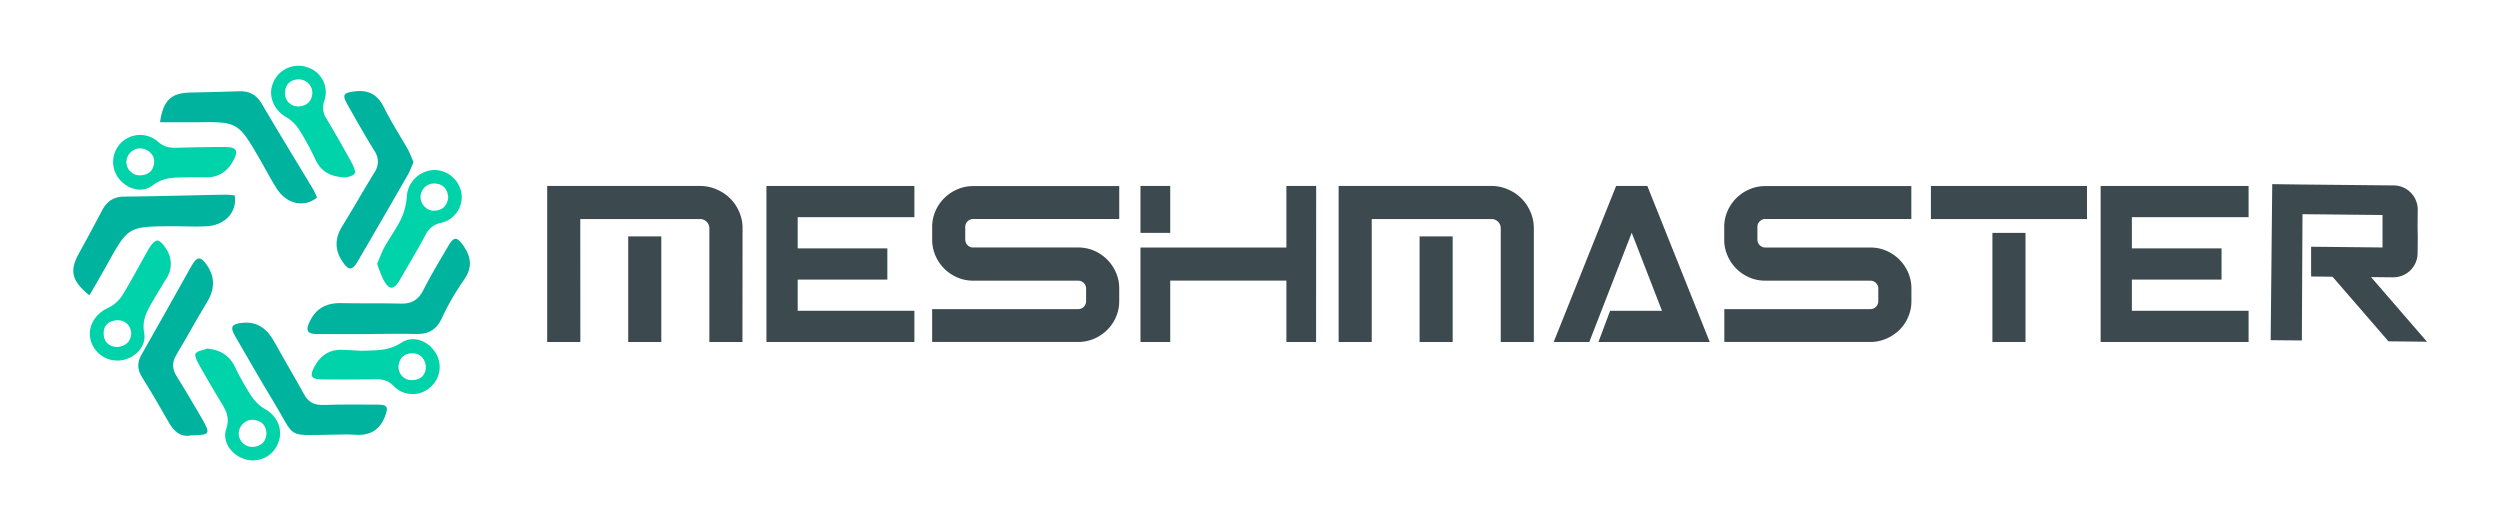 <svg id="Layer_1" data-name="Layer 1" xmlns="http://www.w3.org/2000/svg" viewBox="0 0 950.33 200"><defs><style>.cls-1{fill:#3c494f;}.cls-2{fill:#00b39f;}.cls-3{fill:#00d3a9;}.cls-4{fill:none;}</style></defs><title>meshmaster-text-side</title><polygon class="cls-1" points="291.35 80.03 291.35 82.55 291.35 94.42 291.35 108.88 291.35 130 347.59 130 347.59 118.14 303.22 118.14 303.22 108.88 303.22 106.28 337.31 106.28 337.31 94.42 303.22 94.42 303.22 82.55 347.59 82.55 347.59 70.69 291.35 70.69 291.35 80.03"/><path class="cls-1" d="M425.45,114.5a14.79,14.79,0,0,1-1.23,6,15.34,15.34,0,0,1-3.36,4.94,16.25,16.25,0,0,1-4.95,3.32,15.08,15.08,0,0,1-6.05,1.23H354.34V117.51h55.52a3,3,0,0,0,3-3v-4.82a3,3,0,0,0-3-3H369.92a15,15,0,0,1-6-1.22,15.7,15.7,0,0,1-8.35-8.35,14.78,14.78,0,0,1-1.22-6V86.27a15.11,15.11,0,0,1,1.22-6,16,16,0,0,1,3.36-4.94,15.56,15.56,0,0,1,5-3.36,14.79,14.79,0,0,1,6-1.23h55.53V83.26H369.92a3,3,0,0,0-3,3v4.82a3,3,0,0,0,3,3h39.94a15.25,15.25,0,0,1,6.05,1.22,15.92,15.92,0,0,1,8.31,8.31,15.08,15.08,0,0,1,1.23,6.05Z"/><path class="cls-1" d="M500.28,130H489V106.67H444.84V130H433.53V94.1H489V70.69h11.32ZM444.84,88.53H433.53V70.69h11.31Z"/><path class="cls-1" d="M282.23,130H269.65V86.74a3.22,3.22,0,0,0-.28-1.34,3.51,3.51,0,0,0-.75-1.11,3.62,3.62,0,0,0-1.11-.75,3.38,3.38,0,0,0-1.34-.27H208V70.69h58.14A15.37,15.37,0,0,1,272.38,72,15.91,15.91,0,0,1,281,80.54a15.36,15.36,0,0,1,1.27,6.2Zm-61.62,0H208V83.27h12.58Zm30.77,0H238.8V89.85h12.58Z"/><path class="cls-1" d="M583.06,130H570.48V86.74a3.38,3.38,0,0,0-.27-1.34,3.52,3.52,0,0,0-1.86-1.86,3.43,3.43,0,0,0-1.35-.27H508.86V70.69H567A15.37,15.37,0,0,1,573.21,72a15.91,15.91,0,0,1,8.58,8.58,15.36,15.36,0,0,1,1.27,6.2Zm-61.62,0H508.86V83.27h12.58Zm30.77,0H539.63V89.85h12.58Z"/><polygon class="cls-1" points="614.34 70.69 590.61 130 604.14 130 620.27 88.48 631.77 118.14 612.05 118.14 607.62 130 649.93 130 626.2 70.69 614.34 70.69"/><polygon class="cls-1" points="798.52 80.03 798.52 82.55 798.52 94.42 798.52 108.88 798.52 130 854.76 130 854.76 118.14 810.39 118.14 810.39 108.88 810.39 106.28 844.48 106.28 844.48 94.42 810.39 94.42 810.39 82.55 854.76 82.55 854.76 70.69 798.52 70.69 798.52 80.03"/><path class="cls-1" d="M769.92,70.69h23.41V83.27H734V70.69h35.92"/><rect class="cls-1" x="757.38" y="88.53" width="12.58" height="41.47"/><path class="cls-1" d="M875.25,81.42l30.42.31,0,4.11,0,4.11,0,4.12-27.14-.28V105.1l8.14.09,21.27,24.56,14.64.15-21.27-24.57,7.61.08h.79a9.22,9.22,0,0,0,9.3-9.12l.06-6.21L919,86l.06-6.21a9.21,9.21,0,0,0-9.11-9.31h-.79l-33.9-.34h-.31L863.75,70l-.6,59.31,11.86.11Z"/><path class="cls-1" d="M726.59,114.5a14.79,14.79,0,0,1-1.23,6,15.34,15.34,0,0,1-3.36,4.94,16.25,16.25,0,0,1-5,3.32,15.08,15.08,0,0,1-6,1.23H655.47V117.51H711a3,3,0,0,0,3-3v-4.82a3,3,0,0,0-3-3h-40a15,15,0,0,1-6-1.22,15.73,15.73,0,0,1-8.34-8.35,14.79,14.79,0,0,1-1.23-6V86.27a15.12,15.12,0,0,1,1.23-6,16,16,0,0,1,3.36-4.94,15.63,15.63,0,0,1,5-3.36,14.86,14.86,0,0,1,6-1.23h55.54V83.26H671.05a2.87,2.87,0,0,0-2.13.88,2.9,2.9,0,0,0-.87,2.13v4.82a3,3,0,0,0,3,3h40a15.25,15.25,0,0,1,6,1.22,15.92,15.92,0,0,1,8.31,8.31,15.08,15.08,0,0,1,1.23,6.05Z"/><path class="cls-2" d="M72.75,165.5c-3.91.81-6.53-1.32-8.55-4.87-3.28-5.78-6.62-11.53-10.16-17.15-1.87-3-2-5.59-.25-8.68,6.4-11.16,12.63-22.42,18.95-33.63,2.16-3.82,3.54-3.86,6-.26,3.11,4.63,2.85,9.15,0,13.88-4.06,6.63-7.74,13.49-11.74,20.16-1.75,2.93-1.52,5.45.26,8.28,3.31,5.26,6.43,10.65,9.57,16C80.1,165,79.9,165.31,72.75,165.5Z"/><path class="cls-2" d="M140.08,127c-6.38,0-12.76,0-19.13,0-4.27,0-5-1.3-3-5.18,2.44-4.88,6.51-6.71,11.83-6.6,7.51.16,15,0,22.52.19,4.23.13,6.8-1.5,8.71-5.3,2.86-5.68,6.2-11.13,9.41-16.63,2.11-3.63,3.29-3.54,5.67-.15,3.12,4.42,3.56,8.46.18,13.19a98.7,98.7,0,0,0-8.45,14.71c-2.1,4.38-5.28,5.84-9.84,5.73-6-.16-11.9,0-17.85,0Z"/><path class="cls-2" d="M157.18,61.54a45.26,45.26,0,0,1-1.93,4.54q-9.51,16.55-19.11,33c-2.3,4-3.68,3.9-6.18,0-2.82-4.42-2.58-8.7.15-13.12,4.16-6.73,8.06-13.62,12.2-20.36a7.12,7.12,0,0,0,0-8.27c-3.55-5.77-6.89-11.68-10.23-17.58-2.11-3.73-1.53-4.47,2.64-5,5.34-.69,8.82,1.16,11.24,6.09,2.68,5.43,6,10.53,9,15.82C155.84,58.22,156.45,59.93,157.18,61.54Z"/><path class="cls-2" d="M60.81,46.46C62.11,38,65,35.33,72.48,35.18c6.08-.13,12.16-.26,18.24-.49,3.88-.15,6.67,1.14,8.74,4.67,6.43,11,13.1,21.81,19.66,32.72.56,1,.95,2,1.4,3-4.81,3.95-11.46,2.57-15.25-3.25-2.38-3.66-4.34-7.6-6.55-11.39-8.29-14.24-8.29-14.22-24.88-13.95C69.53,46.52,65.22,46.46,60.81,46.46Z"/><path class="cls-2" d="M126.77,165.23c-18.5.17-14,1.89-23-12.89-4.91-8.1-9.63-16.32-14.37-24.52-2.06-3.57-1.38-4.68,2.69-5.1,5.93-.62,9.54,2.44,12.23,7.3,3.69,6.67,7.61,13.23,11.29,19.92,1.63,3,3.89,4.09,7.25,4,6.93-.22,13.87-.21,20.8-.12,3.75,0,4,1,2.71,4.43-2.09,5.46-6,7.44-11.57,7C132.16,165.06,129.46,165.23,126.77,165.23Z"/><path class="cls-3" d="M44.57,137.06a10.48,10.48,0,0,1-10.27-8.48c-.9-4.79,2.05-9.37,6.71-11.51a13.05,13.05,0,0,0,5.42-4.69c3.65-5.89,6.8-12.08,10.29-18.07.72-1.23,2.13-2.93,3.15-2.88s2.37,1.73,3.18,3a10.12,10.12,0,0,1,.1,11.59c-1.78,2.89-3.54,5.8-5.25,8.73-2.12,3.64-4,7.06-3.09,11.85C55.83,132.16,50.45,137.07,44.57,137.06Zm-.15-5.12c3.44-.33,5.27-2.06,5.46-5.19a5.06,5.06,0,0,0-5.62-5c-3.13.29-5,2.07-4.85,5.28S41.62,131.71,44.42,131.94Z"/><path class="cls-3" d="M143.36,100.28c.95-2.18,1.73-4.44,2.87-6.5,2-3.59,4.49-6.91,6.25-10.6a23.91,23.91,0,0,0,2.15-8.31,10.76,10.76,0,0,1,10-10.23,10.5,10.5,0,0,1,10.78,8.89,10,10,0,0,1-7.64,11.15,8.22,8.22,0,0,0-6,4.62c-3.12,5.72-6.44,11.32-9.73,17-2.4,4.11-4.14,4.09-6.41-.19A54.55,54.55,0,0,1,143.36,100.28Zm27-25.21c-.2-3.11-1.73-5-4.89-5.31a5.16,5.16,0,0,0-5.61,5,5.25,5.25,0,0,0,5.32,5.35C168.28,79.93,170,78.17,170.38,75.07Z"/><path class="cls-3" d="M78.75,132.52c5,.45,8.43,2.57,10.6,7A96.11,96.11,0,0,0,95.85,151a15.68,15.68,0,0,0,5.14,4.64c4.55,2.62,6.7,7.89,4.76,12.67a10.19,10.19,0,0,1-12.38,6.31C88.11,173.17,84.32,168,86,163c1.38-4,.06-6.73-1.81-9.79q-4.43-7.26-8.58-14.67c-.72-1.29-1.76-3.44-1.24-4.15C75.2,133.3,77.24,133.1,78.75,132.52Zm22.54,32.1c-.24-3.27-2.19-4.83-5.18-5.05a5.3,5.3,0,0,0-5.36,5.28,5.12,5.12,0,0,0,5.65,5C99.54,169.53,101.14,167.7,101.29,164.62Z"/><path class="cls-3" d="M131.48,67.44c-6-.19-9.45-2.28-11.56-6.78a102.9,102.9,0,0,0-6.31-11.52,13.86,13.86,0,0,0-4.68-4.52c-4.79-2.72-7.13-8.09-5.2-12.9a10.35,10.35,0,0,1,13.2-6.11,9.92,9.92,0,0,1,6.39,12.6,7.59,7.59,0,0,0,.9,7.08q4.88,8.2,9.46,16.57c.71,1.28,1.66,3.44,1.12,4.13C134,67.08,132,67.27,131.48,67.44ZM118.74,35.23a5.17,5.17,0,0,0-5.22-5.06c-3.18.1-5,1.86-5.2,5a5,5,0,0,0,5.37,5.28C116.78,40.2,118.57,38.43,118.74,35.23Z"/><path class="cls-3" d="M137.44,133.34c5.13-.21,10.14.19,15-3,4.44-3,10.13-.88,12.94,3.48a10.09,10.09,0,0,1-1.85,13.42,10,10,0,0,1-13.83-.44c-2.15-2.29-4.35-2.67-7.11-2.63q-10,.15-19.92.06c-4.6,0-5.18-1.29-2.84-5.36s5.75-6.09,10.45-5.89C132.64,133.07,135,133.21,137.44,133.34Zm24.44,6.55c0-3.34-2.12-5.61-5-5.59-3.17,0-5.07,1.7-5.39,4.84a5,5,0,0,0,5.28,5.36C159.87,144.37,161.65,142.65,161.88,139.89Z"/><path class="cls-3" d="M71.75,67.4c-4.67.18-9.21-.37-13.58,3s-10.39,1.34-13.41-3.1A10.26,10.26,0,0,1,60,53.82c2.28,2.09,4.55,2.42,7.3,2.34,6.09-.17,12.19-.3,18.28-.28,4.49,0,5.2,1.48,2.94,5.47s-5.66,6.2-10.39,6.06C76,67.35,73.88,67.4,71.75,67.4Zm-18.55-11a5.28,5.28,0,0,0-5.15,5.08,5.09,5.09,0,0,0,5.42,5.16c3.15-.14,4.9-1.93,5.13-5C58.82,58.86,56.16,56.39,53.2,56.43Z"/><path class="cls-4" d="M44.42,131.94c-2.8-.23-4.87-1.73-5-4.94s1.72-5,4.85-5.28a5.06,5.06,0,0,1,5.62,5C49.69,129.88,47.86,131.61,44.42,131.94Z"/><path class="cls-4" d="M170.38,75.07c-.36,3.1-2.1,4.86-5.18,5.05a5.25,5.25,0,0,1-5.32-5.35,5.16,5.16,0,0,1,5.61-5C168.65,70.05,170.18,72,170.38,75.07Z"/><path class="cls-4" d="M101.29,164.62c-.15,3.08-1.75,4.91-4.89,5.18a5.12,5.12,0,0,1-5.65-5,5.3,5.3,0,0,1,5.36-5.28C99.1,159.79,101.05,161.35,101.29,164.62Z"/><path class="cls-4" d="M161.88,139.89c-.23,2.76-2,4.48-5.15,4.61a5,5,0,0,1-5.28-5.36c.32-3.14,2.22-4.82,5.39-4.84C159.76,134.28,161.92,136.55,161.88,139.89Z"/><path class="cls-4" d="M53.2,56.43c3,0,5.62,2.43,5.4,5.23-.23,3.08-2,4.87-5.13,5a5.09,5.09,0,0,1-5.42-5.16A5.28,5.28,0,0,1,53.2,56.43Z"/><path class="cls-2" d="M34,112.25c-6.79-5.42-7.64-9.33-4-15.94,3-5.4,5.91-10.81,8.77-16.27,1.82-3.48,4.36-5.28,8.5-5.31C60.14,74.62,73,74.21,85.9,74a32.35,32.35,0,0,1,3.31.27C90.26,80.43,85.69,85.57,78.67,86c-4.42.24-8.87,0-13.31,0-16.68.1-16.66.12-24.79,14.82C38.45,104.62,36.23,108.38,34,112.25Z"/></svg>